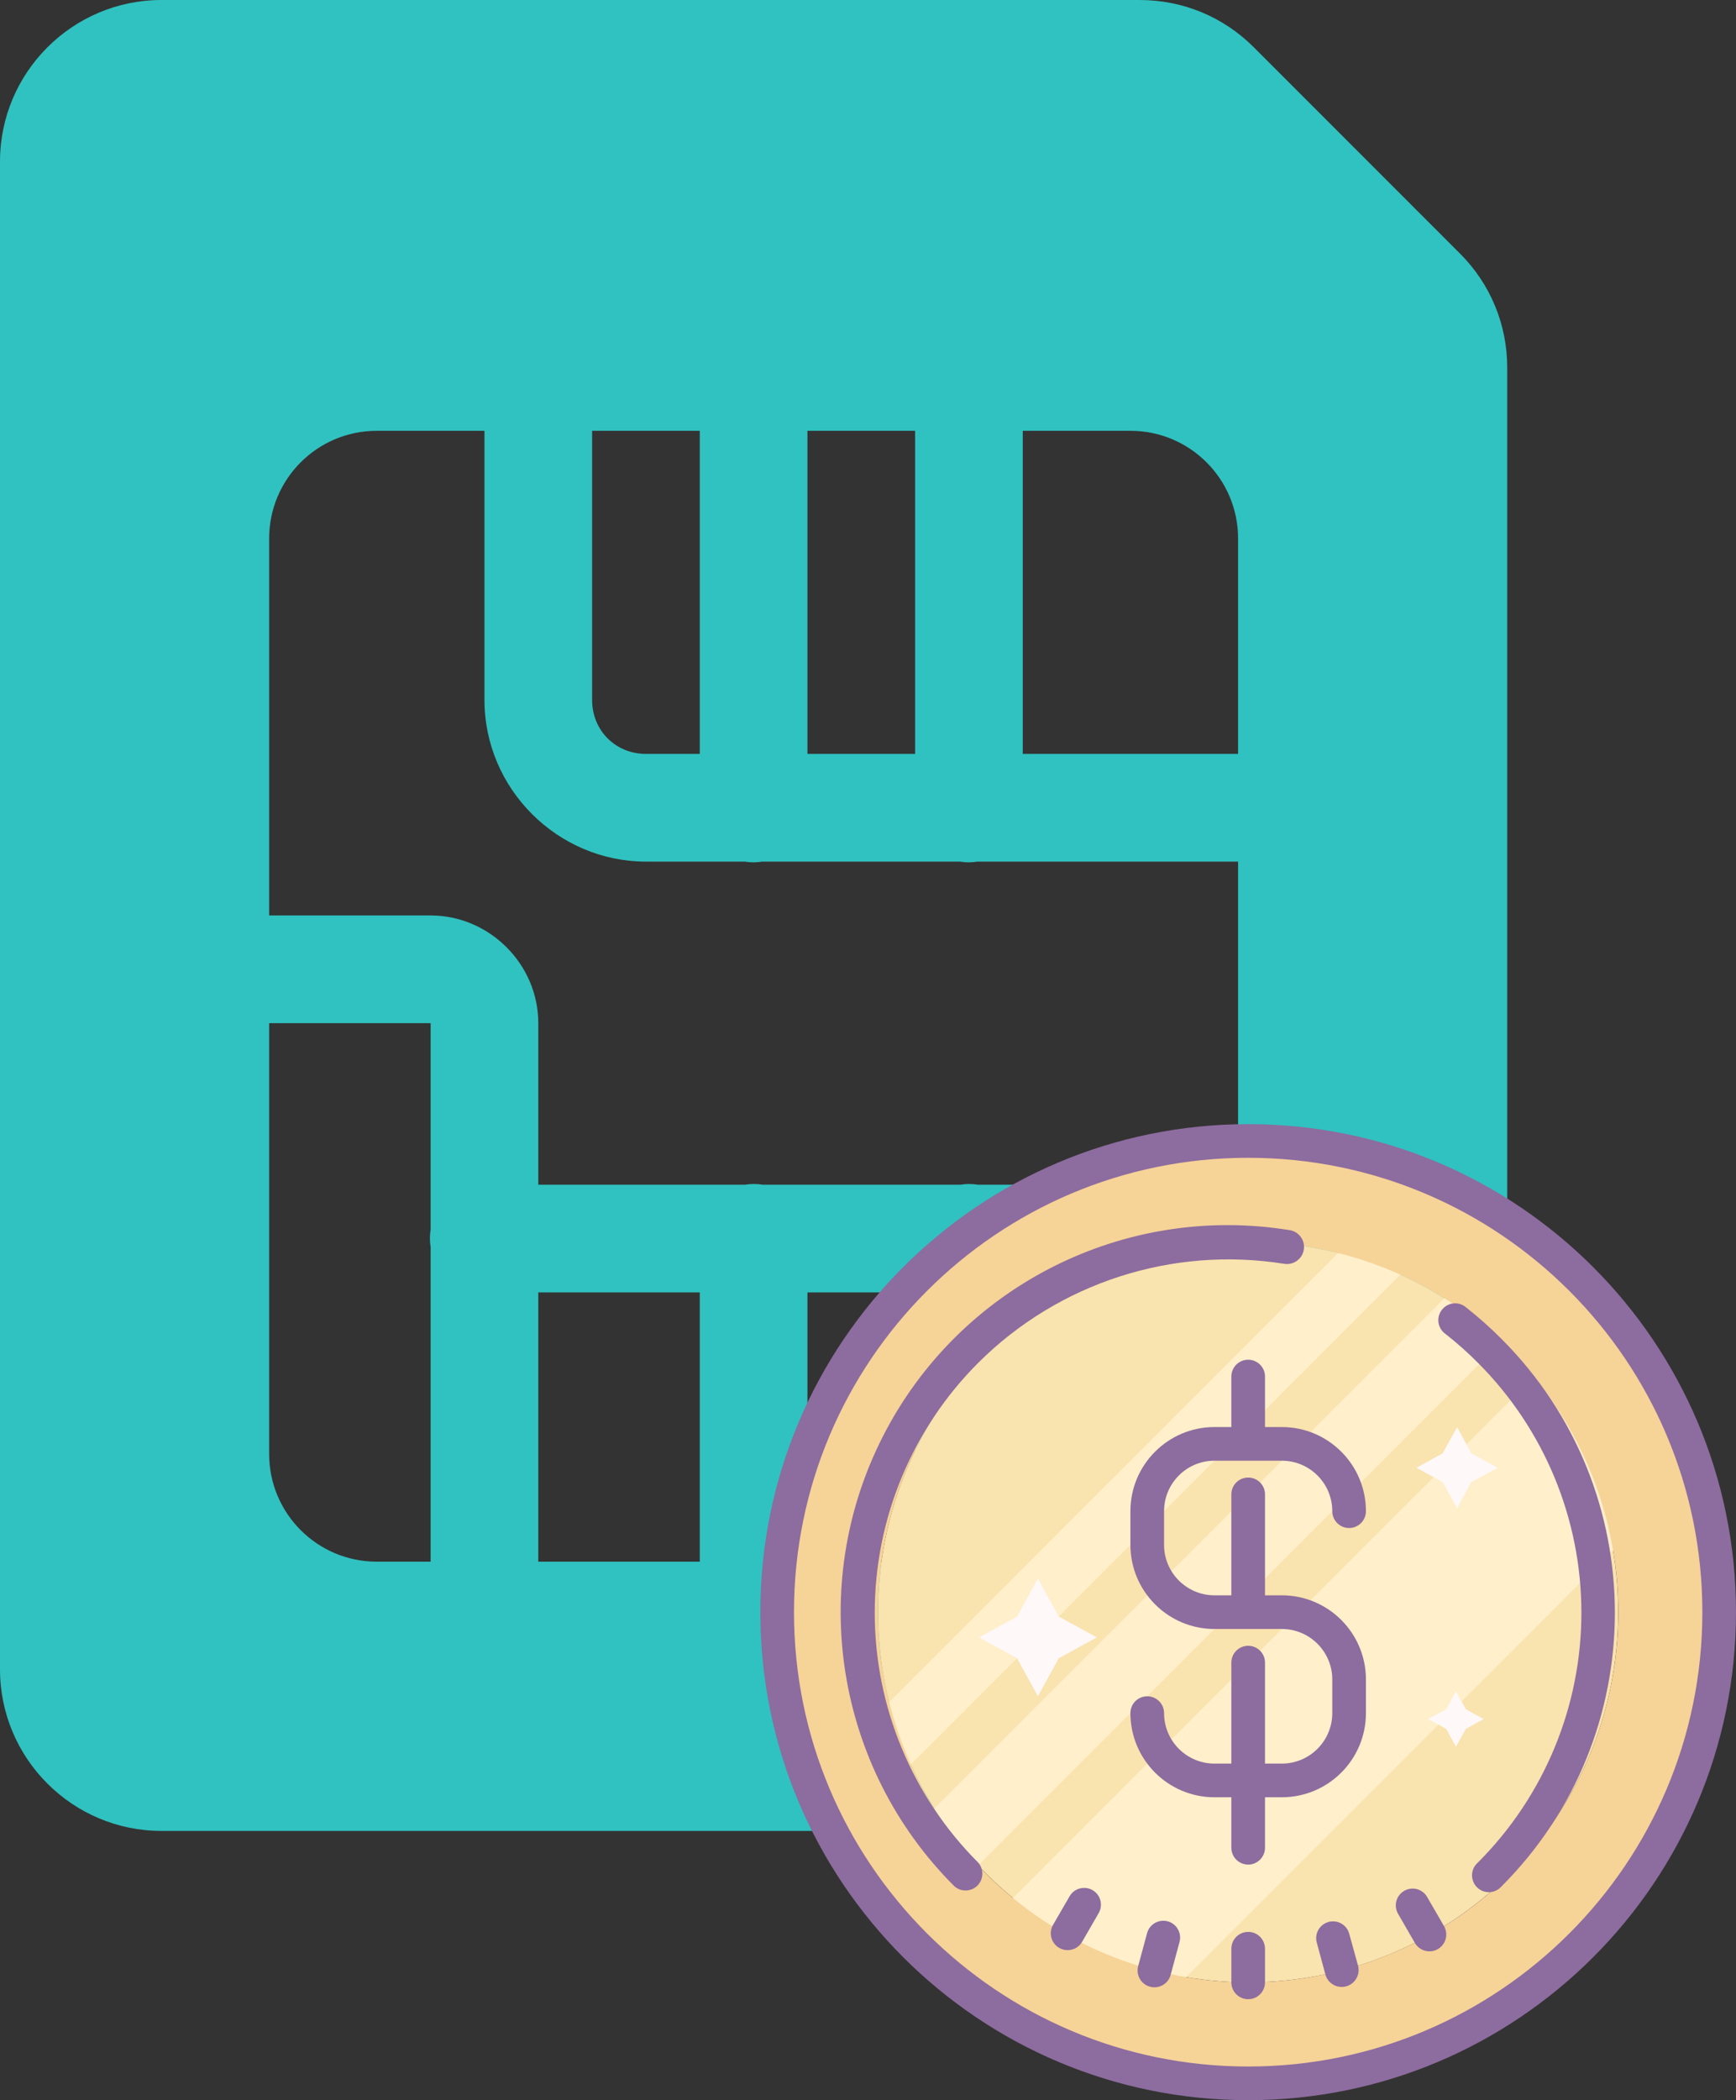 <?xml version="1.0" encoding="utf-8"?>
<svg width="32.25px" height="39px" viewBox="0 0 32.25 39" version="1.1" xmlns:xlink="http://www.w3.org/1999/xlink" xmlns="http://www.w3.org/2000/svg">
  <rect x="0" y="0" width="32.25" height="39" fill="#333333" stroke="none"/>
  <g id="g" fill-opacity="1">
    <path d="M32.25 0L32.25 0L32.25 39L0 39L0 0L32.25 0Z" id="g" fill="none" stroke="none" />
    <path d="M3 0C1.346 0 0 1.346 0 3L0 31C0 32.654 1.346 34 3 34L25 34C26.654 34 28 32.654 28 31L28 6.828C28 6.026 27.688 5.273 27.121 4.707L23.293 0.879C22.727 0.312 21.974 0 21.172 0L3 0L3 0ZM7 8L9 8L9 13C9 14.645 10.355 16 12 16L13.832 16C13.94 16.018 14.05 16.018 14.158 16L17.832 16C17.94 16.018 18.05 16.018 18.158 16L23 16L23 22L18.168 22C18.06 21.982 17.95 21.982 17.842 22L14.168 22C14.06 21.982 13.95 21.982 13.842 22L10 22L10 19C10 17.907 9.093 17 8 17L5 17L5 10C5 8.895 5.895 8 7 8L7 8ZM11 8L13 8L13 14L12 14C11.435 14 11 13.565 11 13L11 8L11 8ZM15 8L17 8L17 14L15 14L15 8L15 8ZM19 8L21 8C22.105 8 23 8.895 23 10L23 14L19 14L19 8L19 8ZM5 19L8 19L8 22.832C7.982 22.94 7.982 23.05 8 23.158L8 29L7 29C5.895 29 5 28.105 5 27L5 19L5 19ZM10 24L13 24L13 29L10 29L10 24L10 24ZM15 24L17 24L17 29L15 29L15 24L15 24ZM19 24L23 24L23 27C23 28.105 22.105 29 21 29L19 29L19 24L19 24Z" id="شكل" fill="#2FC2C0" fill-rule="evenodd" stroke="none" />
    <path d="M23.188 23.062C19.39 23.062 16.312 26.14 16.312 29.938C16.312 33.734 19.39 36.812 23.188 36.812C26.985 36.812 30.062 33.734 30.062 29.938C30.062 26.14 26.985 23.062 23.188 23.062L23.188 23.062Z" id="شكل" fill="#F9E3AE" stroke="none" />
    <path d="M17.472 36.591C18.3 37.378 19.275 37.996 20.341 38.409L31 27.75L31 25.741C30.67 25.194 30.281 24.684 29.841 24.222L17.472 36.591ZM16.863 35.95L29.125 23.688L27.25 23.688L16.069 34.869C16.305 35.249 16.571 35.61 16.863 35.95L16.863 35.95ZM15.934 33.753L26.312 23.375L25.375 22.75L15.488 32.638C15.611 33.019 15.76 33.392 15.934 33.753L15.934 33.753Z" id="شكل" fill="#FFEFCA" fill-rule="evenodd" stroke="none" />
    <path d="M23.188 21.188C18.355 21.188 14.438 25.105 14.438 29.938C14.438 34.77 18.355 38.688 23.188 38.688C28.02 38.688 31.938 34.77 31.938 29.938C31.938 25.105 28.02 21.188 23.188 21.188L23.188 21.188ZM23.188 36.812C20.096 36.813 17.385 34.751 16.561 31.771C15.736 28.792 17.001 25.629 19.652 24.04C22.304 22.451 25.69 22.827 27.928 24.959L28.141 25.169C28.222 25.252 28.3 25.337 28.375 25.425C30.143 27.458 30.561 30.336 29.445 32.788C28.328 35.239 25.882 36.813 23.188 36.812L23.188 36.812Z" id="شكل" fill="#F6D397" fill-rule="evenodd" stroke="none" />
    <path d="M23.188 20.875C18.182 20.875 14.125 24.932 14.125 29.938C14.125 34.943 18.182 39 23.188 39C28.193 39 32.25 34.943 32.25 29.938C32.25 24.932 28.193 20.875 23.188 20.875L23.188 20.875ZM23.188 38.375C18.528 38.375 14.75 34.597 14.75 29.938C14.75 25.278 18.528 21.5 23.188 21.5C27.847 21.5 31.625 25.278 31.625 29.938C31.625 34.597 27.847 38.375 23.188 38.375L23.188 38.375Z" id="شكل" fill="#8D6C9F" fill-rule="evenodd" stroke="none" />
    <path d="M23.188 35.875C23.015 35.875 22.875 36.015 22.875 36.188L22.875 36.812C22.875 36.985 23.015 37.125 23.188 37.125C23.36 37.125 23.5 36.985 23.5 36.812L23.5 36.188C23.5 36.015 23.36 35.875 23.188 35.875L23.188 35.875ZM25.062 35.9C25.013 35.739 24.845 35.646 24.682 35.69C24.52 35.734 24.421 35.898 24.459 36.062L24.622 36.666C24.668 36.833 24.84 36.932 25.008 36.886C25.175 36.84 25.274 36.667 25.228 36.5L25.062 35.9ZM20.297 35.1C20.225 35.058 20.139 35.047 20.059 35.069C19.978 35.09 19.91 35.143 19.869 35.216L19.556 35.756C19.479 35.905 19.532 36.088 19.677 36.172C19.822 36.255 20.007 36.21 20.097 36.069L20.409 35.528C20.451 35.456 20.463 35.371 20.442 35.291C20.421 35.21 20.369 35.142 20.297 35.1L20.297 35.1ZM26.506 35.216C26.416 35.074 26.231 35.029 26.086 35.113C25.941 35.197 25.888 35.38 25.966 35.528L26.278 36.069C26.331 36.17 26.436 36.235 26.551 36.236C26.666 36.238 26.772 36.176 26.828 36.076C26.884 35.976 26.88 35.853 26.819 35.756L26.506 35.216ZM21.691 35.678C21.524 35.635 21.354 35.734 21.309 35.9L21.147 36.5C21.113 36.609 21.142 36.728 21.222 36.81C21.302 36.892 21.42 36.923 21.53 36.893C21.64 36.862 21.724 36.774 21.75 36.663L21.913 36.059C21.956 35.893 21.857 35.722 21.691 35.678L21.691 35.678ZM22.562 27.125L23.812 27.125C24.33 27.125 24.75 27.545 24.75 28.062C24.75 28.235 24.89 28.375 25.062 28.375C25.235 28.375 25.375 28.235 25.375 28.062C25.375 27.2 24.675 26.5 23.812 26.5L23.5 26.5L23.5 25.562C23.5 25.39 23.36 25.25 23.188 25.25C23.015 25.25 22.875 25.39 22.875 25.562L22.875 26.5L22.562 26.5C21.7 26.5 21 27.2 21 28.062L21 28.688C21 29.55 21.7 30.25 22.562 30.25L23.812 30.25C24.33 30.25 24.75 30.67 24.75 31.188L24.75 31.812C24.75 32.33 24.33 32.75 23.812 32.75L23.5 32.75L23.5 30.875C23.5 30.702 23.36 30.562 23.188 30.562C23.015 30.562 22.875 30.702 22.875 30.875L22.875 32.75L22.562 32.75C22.045 32.75 21.625 32.33 21.625 31.812C21.625 31.64 21.485 31.5 21.312 31.5C21.14 31.5 21 31.64 21 31.812C21 32.675 21.7 33.375 22.562 33.375L22.875 33.375L22.875 34.312C22.875 34.485 23.015 34.625 23.188 34.625C23.36 34.625 23.5 34.485 23.5 34.312L23.5 33.375L23.812 33.375C24.675 33.375 25.375 32.675 25.375 31.812L25.375 31.188C25.375 30.325 24.675 29.625 23.812 29.625L23.5 29.625L23.5 27.75C23.5 27.577 23.36 27.438 23.188 27.438C23.015 27.438 22.875 27.577 22.875 27.75L22.875 29.625L22.562 29.625C22.045 29.625 21.625 29.205 21.625 28.688L21.625 28.062C21.625 27.545 22.045 27.125 22.562 27.125L22.562 27.125Z" id="شكل" fill="#8D6C9F" fill-rule="evenodd" stroke="none" />
    <path d="M18.174 25.306C19.666 23.82 21.779 23.137 23.858 23.469C24.031 23.496 24.193 23.379 24.221 23.206C24.249 23.034 24.131 22.871 23.959 22.844C20.877 22.343 17.824 23.888 16.404 26.669C14.984 29.449 15.521 32.828 17.733 35.031C17.857 35.137 18.042 35.13 18.158 35.015C18.273 34.899 18.28 34.714 18.174 34.59C16.942 33.36 16.25 31.69 16.25 29.948C16.25 28.207 16.942 26.537 18.174 25.306L18.174 25.306ZM27.896 24.866C27.69 24.659 27.472 24.465 27.243 24.284C27.156 24.205 27.033 24.181 26.923 24.222C26.813 24.264 26.735 24.363 26.722 24.479C26.708 24.595 26.761 24.71 26.858 24.775C27.068 24.94 27.267 25.117 27.455 25.306C28.686 26.537 29.378 28.206 29.378 29.947C29.378 31.687 28.686 33.357 27.455 34.587C27.366 34.664 27.327 34.784 27.355 34.898C27.382 35.012 27.471 35.101 27.585 35.129C27.7 35.156 27.82 35.117 27.896 35.028C30.701 32.221 30.701 27.672 27.896 24.866L27.896 24.866Z" id="شكل" fill="#8D6C9F" fill-rule="evenodd" stroke="none" />
    <path d="M19.281 29.312L19.669 30.019L20.375 30.406L19.669 30.794L19.281 31.5L18.894 30.794L18.188 30.406L18.894 30.019L19.281 29.312L19.281 29.312ZM27.069 26.5L27.334 26.988L27.825 27.256L27.334 27.522L27.069 28.012L26.8 27.522L26.312 27.256L26.8 26.988L27.069 26.5L27.069 26.5ZM27.047 31.406L27.231 31.741L27.562 31.922L27.231 32.106L27.047 32.438L26.866 32.106L26.531 31.922L26.866 31.741L27.047 31.406L27.047 31.406Z" id="شكل" fill="#FFF8F8" fill-rule="evenodd" stroke="none" />
  </g>
</svg>